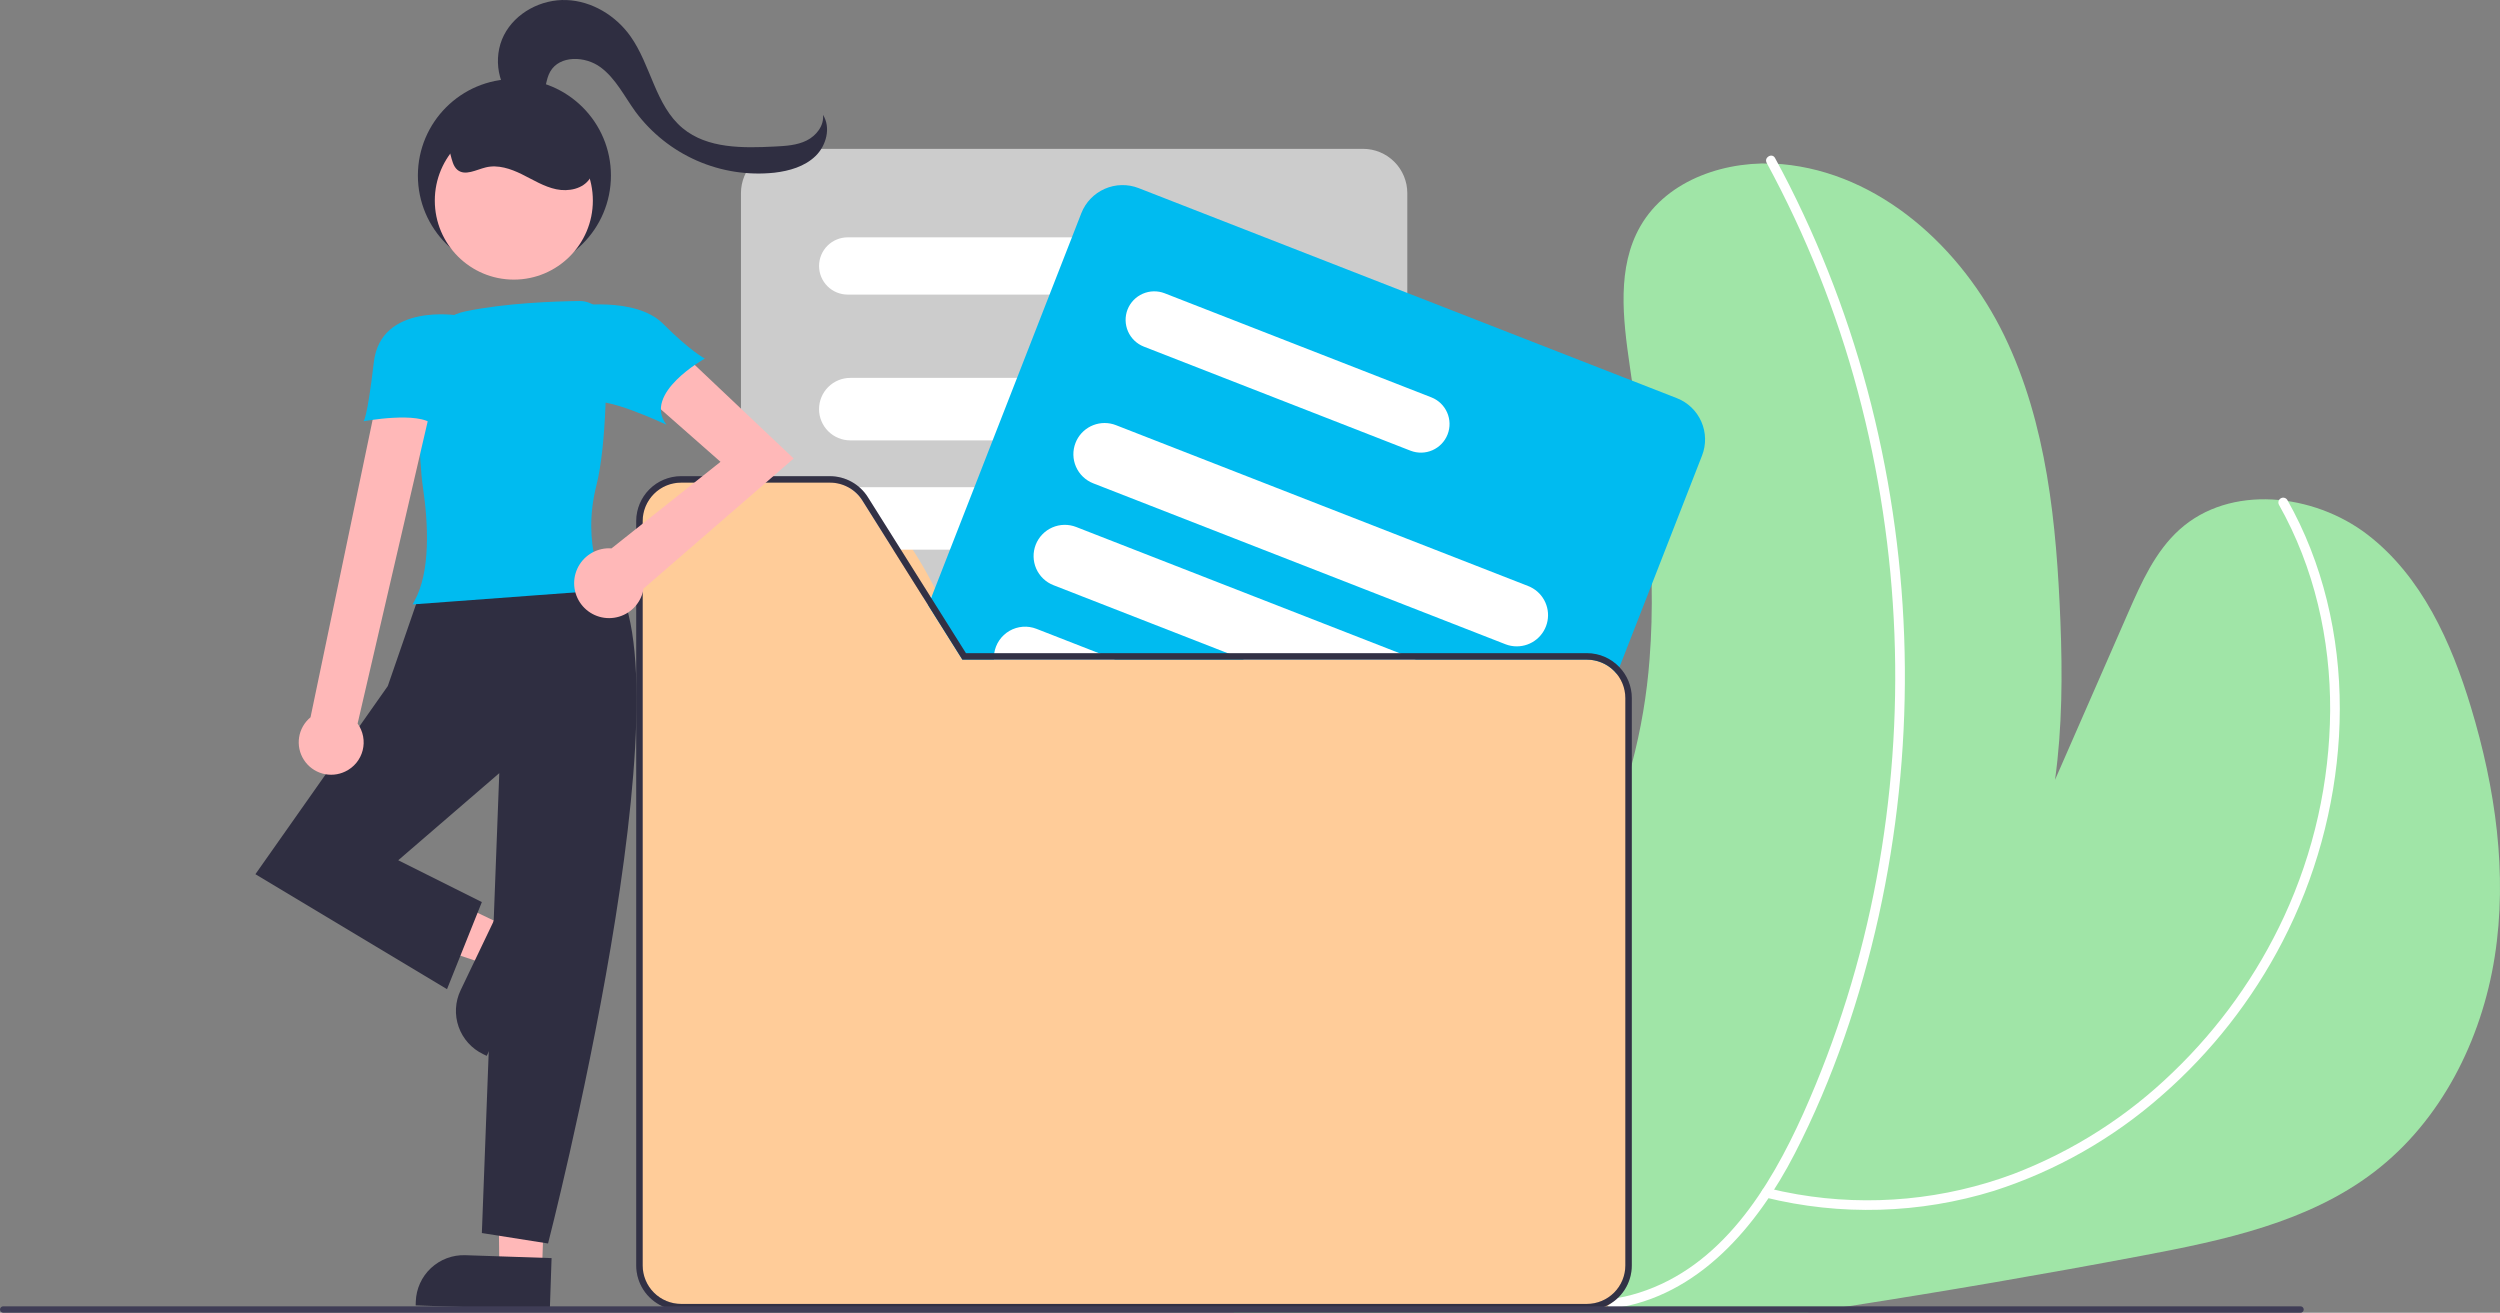 <svg width="777" height="408" viewBox="0 0 777 408" fill="none" xmlns="http://www.w3.org/2000/svg">
<rect x="0" y="0" width="777" height="408" fill="#808080" stroke="none"/>
<g clip-path="url(#clip0_5_3)">
<path d="M775.35 297.398C771.28 323.268 758.67 348.378 737.86 364.268C717.38 379.918 691.14 385.478 665.81 390.258C635.43 395.998 604.967 401.245 574.42 405.998C570.09 406.688 565.757 407.355 561.42 407.998H383.5C383.32 407.758 383.13 407.508 382.95 407.258C382.66 406.838 382.37 406.418 382.09 405.998C381.93 405.758 381.77 405.508 381.61 405.258H493.21C496.377 405.256 499.413 403.997 501.653 401.759C503.894 399.521 505.155 396.485 505.16 393.318V244.358C505.88 242.098 506.55 239.828 507.16 237.528C510.006 226.819 511.857 215.869 512.69 204.818C513.29 197.118 513.47 189.418 513.34 181.708C512.97 160.518 510.2 139.328 507.19 118.288C506.97 116.738 506.74 115.178 506.52 113.628C504.4 99.008 502.47 83.099 509.84 70.288C518.27 55.629 536.98 49.519 553.83 51.019C584.14 53.728 609.67 76.939 622.94 104.328C636.2 131.708 639.17 162.848 640.38 193.248C641.02 209.368 640.95 226.208 638.7 242.378C646.3 224.998 653.906 207.618 661.52 190.238C665.58 180.968 669.85 171.398 677.37 164.618C693.09 150.428 719.09 153.288 735.88 166.208C752.66 179.138 761.86 199.568 767.98 219.838C775.56 244.908 779.43 271.528 775.35 297.398Z" fill="#A0E5A7"/>
<path d="M708.298 156.886C719.29 176.354 724.334 198.678 724.213 220.956C724.043 243.043 719.157 264.839 709.882 284.885C701.492 302.986 689.804 319.365 675.415 333.184C661.214 346.972 644.364 357.736 625.883 364.824C604.439 372.861 581.247 375.065 558.673 371.211C555.537 370.672 552.424 370.019 549.334 369.251C547.46 368.789 546.66 371.681 548.536 372.144C572.027 377.966 596.662 377.258 619.778 370.095C639.032 363.901 656.798 353.794 671.961 340.408C687.312 326.987 700.008 310.802 709.387 292.696C719.65 272.873 725.637 251.116 726.962 228.833C728.272 206.221 724.482 183.207 714.703 162.695C713.518 160.21 712.247 157.769 710.889 155.372C710.681 155.043 710.353 154.807 709.975 154.715C709.597 154.623 709.198 154.681 708.862 154.878C708.526 155.074 708.279 155.393 708.174 155.768C708.069 156.143 708.113 156.544 708.298 156.886Z" fill="white"/>
<path d="M549.089 50.622C561.277 73.089 570.775 96.914 577.386 121.604C590.621 171.055 592.614 222.843 583.219 273.165C578.529 298.307 570.879 322.805 560.43 346.149C550.011 369.296 535.01 393.685 509.388 401.789C506.496 402.7 503.532 403.362 500.528 403.77C498.624 404.031 499.434 406.922 501.325 406.663C527.83 403.025 546.247 381.005 557.798 358.559C569.749 335.334 578.259 310.114 583.918 284.65C595.134 233.843 594.73 181.159 582.738 130.529C576.78 105.307 567.876 80.873 556.208 57.732C554.743 54.834 553.233 51.959 551.679 49.108C550.756 47.411 548.165 48.924 549.089 50.622Z" fill="white"/>
<path d="M423.64 46.258H244.04C240.395 46.263 236.9 47.713 234.323 50.291C231.745 52.868 230.295 56.363 230.29 60.008V149.998H257.93C259.952 149.993 261.941 150.503 263.71 151.482C265.48 152.46 266.97 153.873 268.04 155.588L277.62 170.838L286.78 185.408L288.5 188.148L298.98 204.818L299.1 205.008H437.39V60.008C437.385 56.363 435.935 52.868 433.358 50.291C430.78 47.713 427.285 46.263 423.64 46.258Z" fill="#CCCCCC"/>
<path d="M392 204C332 204 299.5 204 299.5 204C298 200 284 158 260 149C256.355 149.005 208.078 147.922 205.5 150.5C202.922 153.078 199.005 158.355 199 162V396L201 400C202 402 204.731 404.022 206.5 405C208.269 405.978 210 406 214 406.5H240.5H251H340H499L503 403L506 396.5V214C505 210.5 501.578 207.578 499 205C496.422 202.422 395.645 204.005 392 204Z" fill="#FFCC99"/>
<path d="M352.45 73.768H263.46C261.101 73.768 258.838 74.706 257.17 76.374C255.502 78.042 254.565 80.304 254.565 82.663C254.565 85.022 255.502 87.285 257.17 88.953C258.838 90.621 261.101 91.558 263.46 91.558H352.45C354.809 91.558 357.072 90.621 358.74 88.953C360.408 87.285 361.345 85.022 361.345 82.663C361.345 80.304 360.408 78.042 358.74 76.374C357.072 74.706 354.809 73.768 352.45 73.768Z" fill="white"/>
<path d="M401.8 117.448H264.27C261.695 117.448 259.225 118.472 257.404 120.292C255.583 122.113 254.56 124.583 254.56 127.158C254.56 129.734 255.583 132.203 257.404 134.024C259.225 135.845 261.695 136.868 264.27 136.868H401.8C404.375 136.868 406.845 135.845 408.666 134.024C410.487 132.203 411.51 129.734 411.51 127.158C411.51 124.583 410.487 122.113 408.666 120.292C406.845 118.472 404.375 117.448 401.8 117.448Z" fill="white"/>
<path d="M410.58 157.018C409.799 155.349 408.558 153.937 407.003 152.947C405.448 151.957 403.643 151.43 401.8 151.428H264.27C264.06 151.428 263.86 151.438 263.65 151.448C265.444 152.429 266.956 153.855 268.04 155.588L277.62 170.838H401.8C403.433 170.839 405.04 170.427 406.471 169.641C407.902 168.855 409.112 167.72 409.988 166.341C410.863 164.963 411.377 163.386 411.48 161.756C411.584 160.126 411.274 158.497 410.58 157.018Z" fill="white"/>
<path d="M411.41 193.808C411.094 191.483 409.946 189.352 408.179 187.807C406.413 186.263 404.146 185.411 401.8 185.408H286.78L288.5 188.148L298.98 204.818H401.8C403.82 204.823 405.791 204.189 407.43 203.008C408.689 202.111 409.715 200.926 410.423 199.552C411.131 198.178 411.5 196.654 411.5 195.108C411.501 194.674 411.471 194.239 411.41 193.808Z" fill="white"/>
<path d="M521.19 123.758L507.19 118.288L437.39 91.049L353.88 58.459C350.481 57.139 346.697 57.222 343.359 58.688C340.02 60.154 337.399 62.883 336.07 66.278L333.15 73.769L326.2 91.558L316.1 117.448L308.52 136.868L302.84 151.428L295.26 170.838L289.57 185.408L289.41 185.828L288.5 188.148L298.98 204.818L299.1 205.008H493.21C494.992 205.007 496.751 205.405 498.359 206.173C499.967 206.942 501.382 208.061 502.5 209.448L503.32 207.368L513.34 181.708L529 141.578C530.322 138.179 530.242 134.395 528.778 131.054C527.314 127.714 524.585 125.09 521.19 123.758Z" fill="#00BBF0"/>
<path d="M444.87 123.498L437.39 120.578L361.97 91.148C359.771 90.297 357.324 90.351 355.164 91.297C353.004 92.243 351.306 94.005 350.44 96.198C349.588 98.399 349.641 100.847 350.59 103.008C351.538 105.169 353.304 106.866 355.5 107.728L380.41 117.448L411.22 129.468L437.39 139.688L438.4 140.078C440.598 140.932 443.044 140.878 445.202 139.929C447.36 138.98 449.054 137.214 449.911 135.018C450.768 132.822 450.718 130.375 449.773 128.216C448.828 126.056 447.065 124.359 444.87 123.498Z" fill="white"/>
<path d="M474.95 182.139L437.39 167.479L410.58 157.019L396.26 151.429L358.96 136.869L346.84 132.139C344.579 131.256 342.069 131.252 339.806 132.127C337.542 133.003 335.688 134.694 334.61 136.869C334.49 137.119 334.37 137.379 334.27 137.649C333.806 138.836 333.581 140.103 333.607 141.377C333.633 142.651 333.91 143.908 334.421 145.075C334.933 146.242 335.67 147.297 336.589 148.18C337.509 149.062 338.593 149.755 339.78 150.219L342.88 151.429L392.6 170.839L437.39 188.319L467.89 200.229C469.012 200.667 470.206 200.891 471.41 200.889C473.675 200.893 475.87 200.104 477.615 198.661C479.359 197.217 480.545 195.209 480.965 192.983C481.385 190.758 481.014 188.456 479.915 186.475C478.817 184.495 477.06 182.961 474.95 182.139Z" fill="white"/>
<path d="M437.39 203.949L434.98 203.009L411.41 193.809L389.88 185.409L352.54 170.839L334.48 163.789C333.292 163.324 332.024 163.098 330.748 163.123C329.472 163.149 328.214 163.426 327.046 163.938C325.877 164.45 324.821 165.188 323.938 166.109C323.054 167.029 322.361 168.115 321.898 169.304C321.435 170.493 321.21 171.761 321.238 173.037C321.265 174.313 321.544 175.57 322.057 176.738C322.571 177.906 323.31 178.961 324.232 179.843C325.154 180.725 326.241 181.417 327.43 181.879L336.47 185.409L381.57 203.009L386.21 204.819L386.69 205.009H440.1L437.39 203.949Z" fill="white"/>
<path d="M346.16 204.818L341.52 203.008L322.13 195.438C320.775 194.908 319.319 194.689 317.868 194.798C316.417 194.907 315.009 195.341 313.749 196.068C312.489 196.795 311.409 197.797 310.588 198.998C309.768 200.199 309.228 201.57 309.01 203.008C308.914 203.607 308.877 204.213 308.9 204.818C308.898 204.882 308.901 204.946 308.91 205.008H346.65L346.16 204.818Z" fill="white"/>
<path d="M386.21 204.819L381.57 203.009H309.01C308.914 203.607 308.877 204.213 308.9 204.819H298.98L299.1 205.009H386.69L386.21 204.819ZM386.21 204.819H298.98L299.1 205.009H386.69L386.21 204.819ZM386.21 204.819H298.98L299.1 205.009H386.69L386.21 204.819ZM386.69 205.009L386.21 204.819H298.98L299.1 205.009H386.69ZM211.68 405.259C208.515 405.254 205.481 403.994 203.243 401.756C201.005 399.518 199.745 396.484 199.74 393.319V161.949C199.743 158.782 201.001 155.745 203.24 153.505C205.478 151.265 208.513 150.004 211.68 149.999H230.29V147.999H211.68C207.983 148.005 204.44 149.478 201.827 152.093C199.214 154.708 197.745 158.252 197.74 161.949V393.319C197.743 395.993 198.515 398.61 199.964 400.858C201.412 403.106 203.476 404.89 205.91 405.999H382.09C381.93 405.759 381.77 405.509 381.61 405.259H211.68ZM503.32 207.369C502.021 205.991 500.454 204.893 498.716 204.143C496.977 203.393 495.103 203.007 493.21 203.009H300.21L289.41 185.829L289.15 185.408L279.99 170.839L269.73 154.519C268.473 152.525 266.731 150.882 264.668 149.742C262.605 148.602 260.287 148.002 257.93 147.999H211.68C207.983 148.005 204.44 149.478 201.827 152.093C199.214 154.708 197.745 158.252 197.74 161.949V393.319C197.743 395.993 198.515 398.61 199.964 400.858C201.412 403.106 203.476 404.89 205.91 405.999C207.72 406.832 209.688 407.261 211.68 407.259H493.21C495.205 407.261 497.177 406.832 498.99 405.999C501.424 404.89 503.488 403.106 504.937 400.858C506.385 398.61 507.157 395.993 507.16 393.319V216.959C507.163 213.387 505.787 209.951 503.32 207.369ZM505.16 393.319C505.155 396.485 503.894 399.521 501.653 401.759C499.413 403.997 496.377 405.256 493.21 405.259H211.68C208.515 405.254 205.481 403.994 203.243 401.756C201.005 399.518 199.745 396.484 199.74 393.319V161.949C199.743 158.782 201.001 155.745 203.24 153.505C205.478 151.265 208.513 150.004 211.68 149.999H257.93C259.952 149.993 261.941 150.504 263.71 151.482C265.48 152.46 266.97 153.873 268.04 155.589L277.62 170.839L286.78 185.408L288.5 188.148L298.98 204.819L299.1 205.009L493.21 205.008C496.378 205.011 499.416 206.271 501.657 208.512C503.897 210.752 505.157 213.79 505.16 216.958V393.319ZM386.21 204.819H298.98L299.1 205.009H386.69L386.21 204.819ZM386.21 204.819H298.98L299.1 205.009H386.69L386.21 204.819ZM386.21 204.819H298.98L299.1 205.009H386.69L386.21 204.819ZM386.21 204.819L381.57 203.009H300.21L289.41 185.829L288.5 188.148L298.98 204.819L299.1 205.009H386.69L386.21 204.819Z" fill="#3F3D56"/>
<path d="M386.21 204.819L381.57 203.009H309.01C308.914 203.607 308.877 204.213 308.9 204.819H298.98L299.1 205.009H386.69L386.21 204.819ZM386.21 204.819H298.98L299.1 205.009H386.69L386.21 204.819ZM386.21 204.819H298.98L299.1 205.009H386.69L386.21 204.819ZM386.69 205.009L386.21 204.819H298.98L299.1 205.009H386.69ZM211.68 405.259C208.515 405.254 205.481 403.994 203.243 401.756C201.005 399.518 199.745 396.484 199.74 393.319V161.949C199.743 158.782 201.001 155.745 203.24 153.505C205.478 151.265 208.513 150.004 211.68 149.999H230.29V147.999H211.68C207.983 148.005 204.44 149.478 201.827 152.093C199.214 154.708 197.745 158.252 197.74 161.949V393.319C197.743 395.993 198.515 398.61 199.964 400.858C201.412 403.106 203.476 404.89 205.91 405.999H382.09C381.93 405.759 381.77 405.509 381.61 405.259H211.68ZM503.32 207.369C502.021 205.991 500.454 204.893 498.716 204.143C496.977 203.393 495.103 203.007 493.21 203.009H300.21L289.41 185.829L289.15 185.408L279.99 170.839L269.73 154.519C268.473 152.525 266.731 150.882 264.668 149.742C262.605 148.602 260.287 148.002 257.93 147.999H211.68C207.983 148.005 204.44 149.478 201.827 152.093C199.214 154.708 197.745 158.252 197.74 161.949V393.319C197.743 395.993 198.515 398.61 199.964 400.858C201.412 403.106 203.476 404.89 205.91 405.999C207.72 406.832 209.688 407.261 211.68 407.259H493.21C495.205 407.261 497.177 406.832 498.99 405.999C501.424 404.89 503.488 403.106 504.937 400.858C506.385 398.61 507.157 395.993 507.16 393.319V216.959C507.163 213.387 505.787 209.951 503.32 207.369ZM505.16 393.319C505.155 396.485 503.894 399.521 501.653 401.759C499.413 403.997 496.377 405.256 493.21 405.259H211.68C208.515 405.254 205.481 403.994 203.243 401.756C201.005 399.518 199.745 396.484 199.74 393.319V161.949C199.743 158.782 201.001 155.745 203.24 153.505C205.478 151.265 208.513 150.004 211.68 149.999H257.93C259.952 149.993 261.941 150.504 263.71 151.482C265.48 152.46 266.97 153.873 268.04 155.589L277.62 170.839L286.78 185.408L288.5 188.148L298.98 204.819L299.1 205.009L493.21 205.008C496.378 205.011 499.416 206.271 501.657 208.512C503.897 210.752 505.157 213.79 505.16 216.958V393.319ZM386.21 204.819H298.98L299.1 205.009H386.69L386.21 204.819ZM386.21 204.819H298.98L299.1 205.009H386.69L386.21 204.819ZM386.21 204.819H298.98L299.1 205.009H386.69L386.21 204.819ZM386.21 204.819L381.57 203.009H300.21L289.41 185.829L288.5 188.148L298.98 204.819L299.1 205.009H386.69L386.21 204.819Z" fill="black" fill-opacity="0.2"/>
<path d="M156.928 287.77L151.2 299.746L102.283 283.352L110.736 265.677L156.928 287.77Z" fill="#FFB8B8"/>
<path d="M143.155 307.775L154.734 283.568L169.275 290.523L151.274 328.16L150.162 327.628C146.6 325.925 143.861 322.876 142.547 319.153C141.233 315.43 141.452 311.337 143.155 307.775Z" fill="#2F2E41"/>
<path d="M168.459 394.715L155.192 394.267L154.633 342.623L170.186 343.541L168.459 394.715Z" fill="#FFB8B8"/>
<path d="M144.611 390.115L171.43 391.02L170.886 407.131L129.189 405.723L129.23 404.491C129.364 400.545 131.059 396.814 133.943 394.118C136.828 391.422 140.665 389.982 144.611 390.115Z" fill="#2F2E41"/>
<path d="M189.824 178.579C189.824 178.579 149.219 168.292 130.812 183.451L120.525 213.228L79.379 271.7L138.933 307.432L149.761 280.362L123.774 267.368L155.175 240.298L149.761 383.228L170.334 386.476C170.334 386.476 215.812 209.98 189.824 178.579Z" fill="#2F2E41"/>
<path d="M128.221 187.856L128.716 186.976C133.933 177.701 133.087 162.598 131.46 151.562C130.097 142.318 130.137 126.027 130.412 113.988C130.48 109.925 131.929 106.005 134.521 102.875C137.113 99.745 140.694 97.591 144.673 96.767C157.026 94.197 172.191 93.652 180.131 93.556C182.288 93.547 184.363 94.384 185.91 95.888C187.457 97.392 188.353 99.442 188.406 101.598C188.648 114.562 188.573 138.203 185.356 150.887C180.581 169.712 188.047 182.505 188.123 182.632L188.574 183.385L128.221 187.856Z" fill="#00BBF0"/>
<path d="M107.334 239.773C108.656 239.14 109.823 238.225 110.753 237.092C111.682 235.96 112.353 234.637 112.716 233.217C113.079 231.797 113.127 230.315 112.855 228.875C112.584 227.434 112 226.071 111.145 224.881L134.06 126.063H116.735L96.511 222.934C94.607 224.503 93.345 226.716 92.964 229.154C92.583 231.592 93.109 234.085 94.443 236.16C95.777 238.236 97.826 239.75 100.202 240.416C102.578 241.082 105.116 240.853 107.334 239.773Z" fill="#FFB8B8"/>
<path d="M246.671 142.502L208.429 106.326L198.093 120.797L223.933 143.535L190.046 170.446C189.801 170.429 189.557 170.408 189.308 170.408C187.222 170.406 185.181 171.005 183.427 172.133C181.673 173.261 180.281 174.87 179.418 176.769C178.555 178.667 178.257 180.774 178.559 182.837C178.862 184.9 179.753 186.832 181.125 188.403C182.497 189.973 184.293 191.114 186.297 191.691C188.301 192.267 190.429 192.254 192.425 191.653C194.422 191.052 196.204 189.888 197.556 188.301C198.909 186.714 199.776 184.771 200.053 182.704L200.16 182.811L246.671 142.502Z" fill="#FFB8B8"/>
<path d="M142.241 98.037C142.241 98.037 118.36 94.12 116.194 112.528C114.028 130.936 112.946 130.936 112.946 130.936C112.946 130.936 130.27 127.687 134.602 132.018C138.933 136.35 142.241 98.037 142.241 98.037Z" fill="#00BBF0"/>
<path d="M177.914 95.203C177.914 95.203 197.404 91.955 206.066 100.617C214.729 109.28 219.06 111.445 219.06 111.445C219.06 111.445 199.57 122.273 207.149 132.018C207.149 132.018 186.576 122.273 183.328 125.522C180.079 128.77 177.914 95.203 177.914 95.203Z" fill="#00BBF0"/>
<path d="M160.819 32.338C154.671 27.428 153.055 17.952 156.622 10.939C160.189 3.926 168.254 -0.299 176.116 0.017C183.978 0.332 191.385 4.846 195.94 11.261C202.338 20.274 203.681 32.8 212.188 39.855C219.872 46.228 230.879 46.045 240.849 45.539C244.21 45.368 247.679 45.17 250.695 43.676C253.711 42.183 256.175 39.034 255.786 35.691C258.29 39.656 256.837 45.215 253.477 48.487C250.117 51.758 245.332 53.129 240.674 53.675C232.457 54.538 224.156 53.247 216.589 49.927C209.023 46.607 202.452 41.373 197.523 34.742C194.054 29.956 191.377 24.384 186.617 20.88C181.857 17.377 173.92 17.133 170.998 22.27C169.553 24.811 169.694 27.998 168.365 30.602C167.036 33.206 162.72 34.61 161.441 31.981" fill="#2F2E41"/>
<path d="M159.879 84.556C176.447 84.556 189.879 71.124 189.879 54.556C189.879 37.987 176.447 24.556 159.879 24.556C143.31 24.556 129.879 37.987 129.879 54.556C129.879 71.124 143.31 84.556 159.879 84.556Z" fill="#2F2E41"/>
<path d="M159.698 86.904C173.262 86.904 184.259 75.908 184.259 62.343C184.259 48.778 173.262 37.782 159.698 37.782C146.133 37.782 135.137 48.778 135.137 62.343C135.137 75.908 146.133 86.904 159.698 86.904Z" fill="#FFB8B8"/>
<path d="M137.303 44.304C140.641 45.035 139.548 50.634 142.186 52.806C144.566 54.765 147.992 52.75 150.987 52.021C154.768 51.1 158.725 52.449 162.215 54.169C165.706 55.889 169.072 58.023 172.88 58.824C176.688 59.626 181.202 58.722 183.337 55.469C185.378 52.358 184.627 48.163 183.03 44.802C181.045 40.624 177.929 37.085 174.035 34.586C170.142 32.088 165.626 30.729 161.001 30.665C156.375 30.601 151.824 31.834 147.862 34.224C143.901 36.613 140.688 40.065 138.588 44.186" fill="#2F2E41"/>
<path d="M716 406.998C715.999 407.263 715.894 407.517 715.706 407.705C715.519 407.892 715.265 407.998 715 407.998H1C0.735 407.998 0.48 407.893 0.293 407.706C0.105 407.518 0 407.264 0 406.998C0 406.733 0.105 406.479 0.293 406.291C0.48 406.104 0.735 405.998 1 405.998H715C715.265 405.999 715.519 406.105 715.706 406.292C715.894 406.48 715.999 406.733 716 406.998Z" fill="#3F3D56"/>
</g>
<defs>
<clipPath id="clip0_5_3">
<rect width="777.001" height="407.998" fill="white"/>
</clipPath>
</defs>
</svg>
